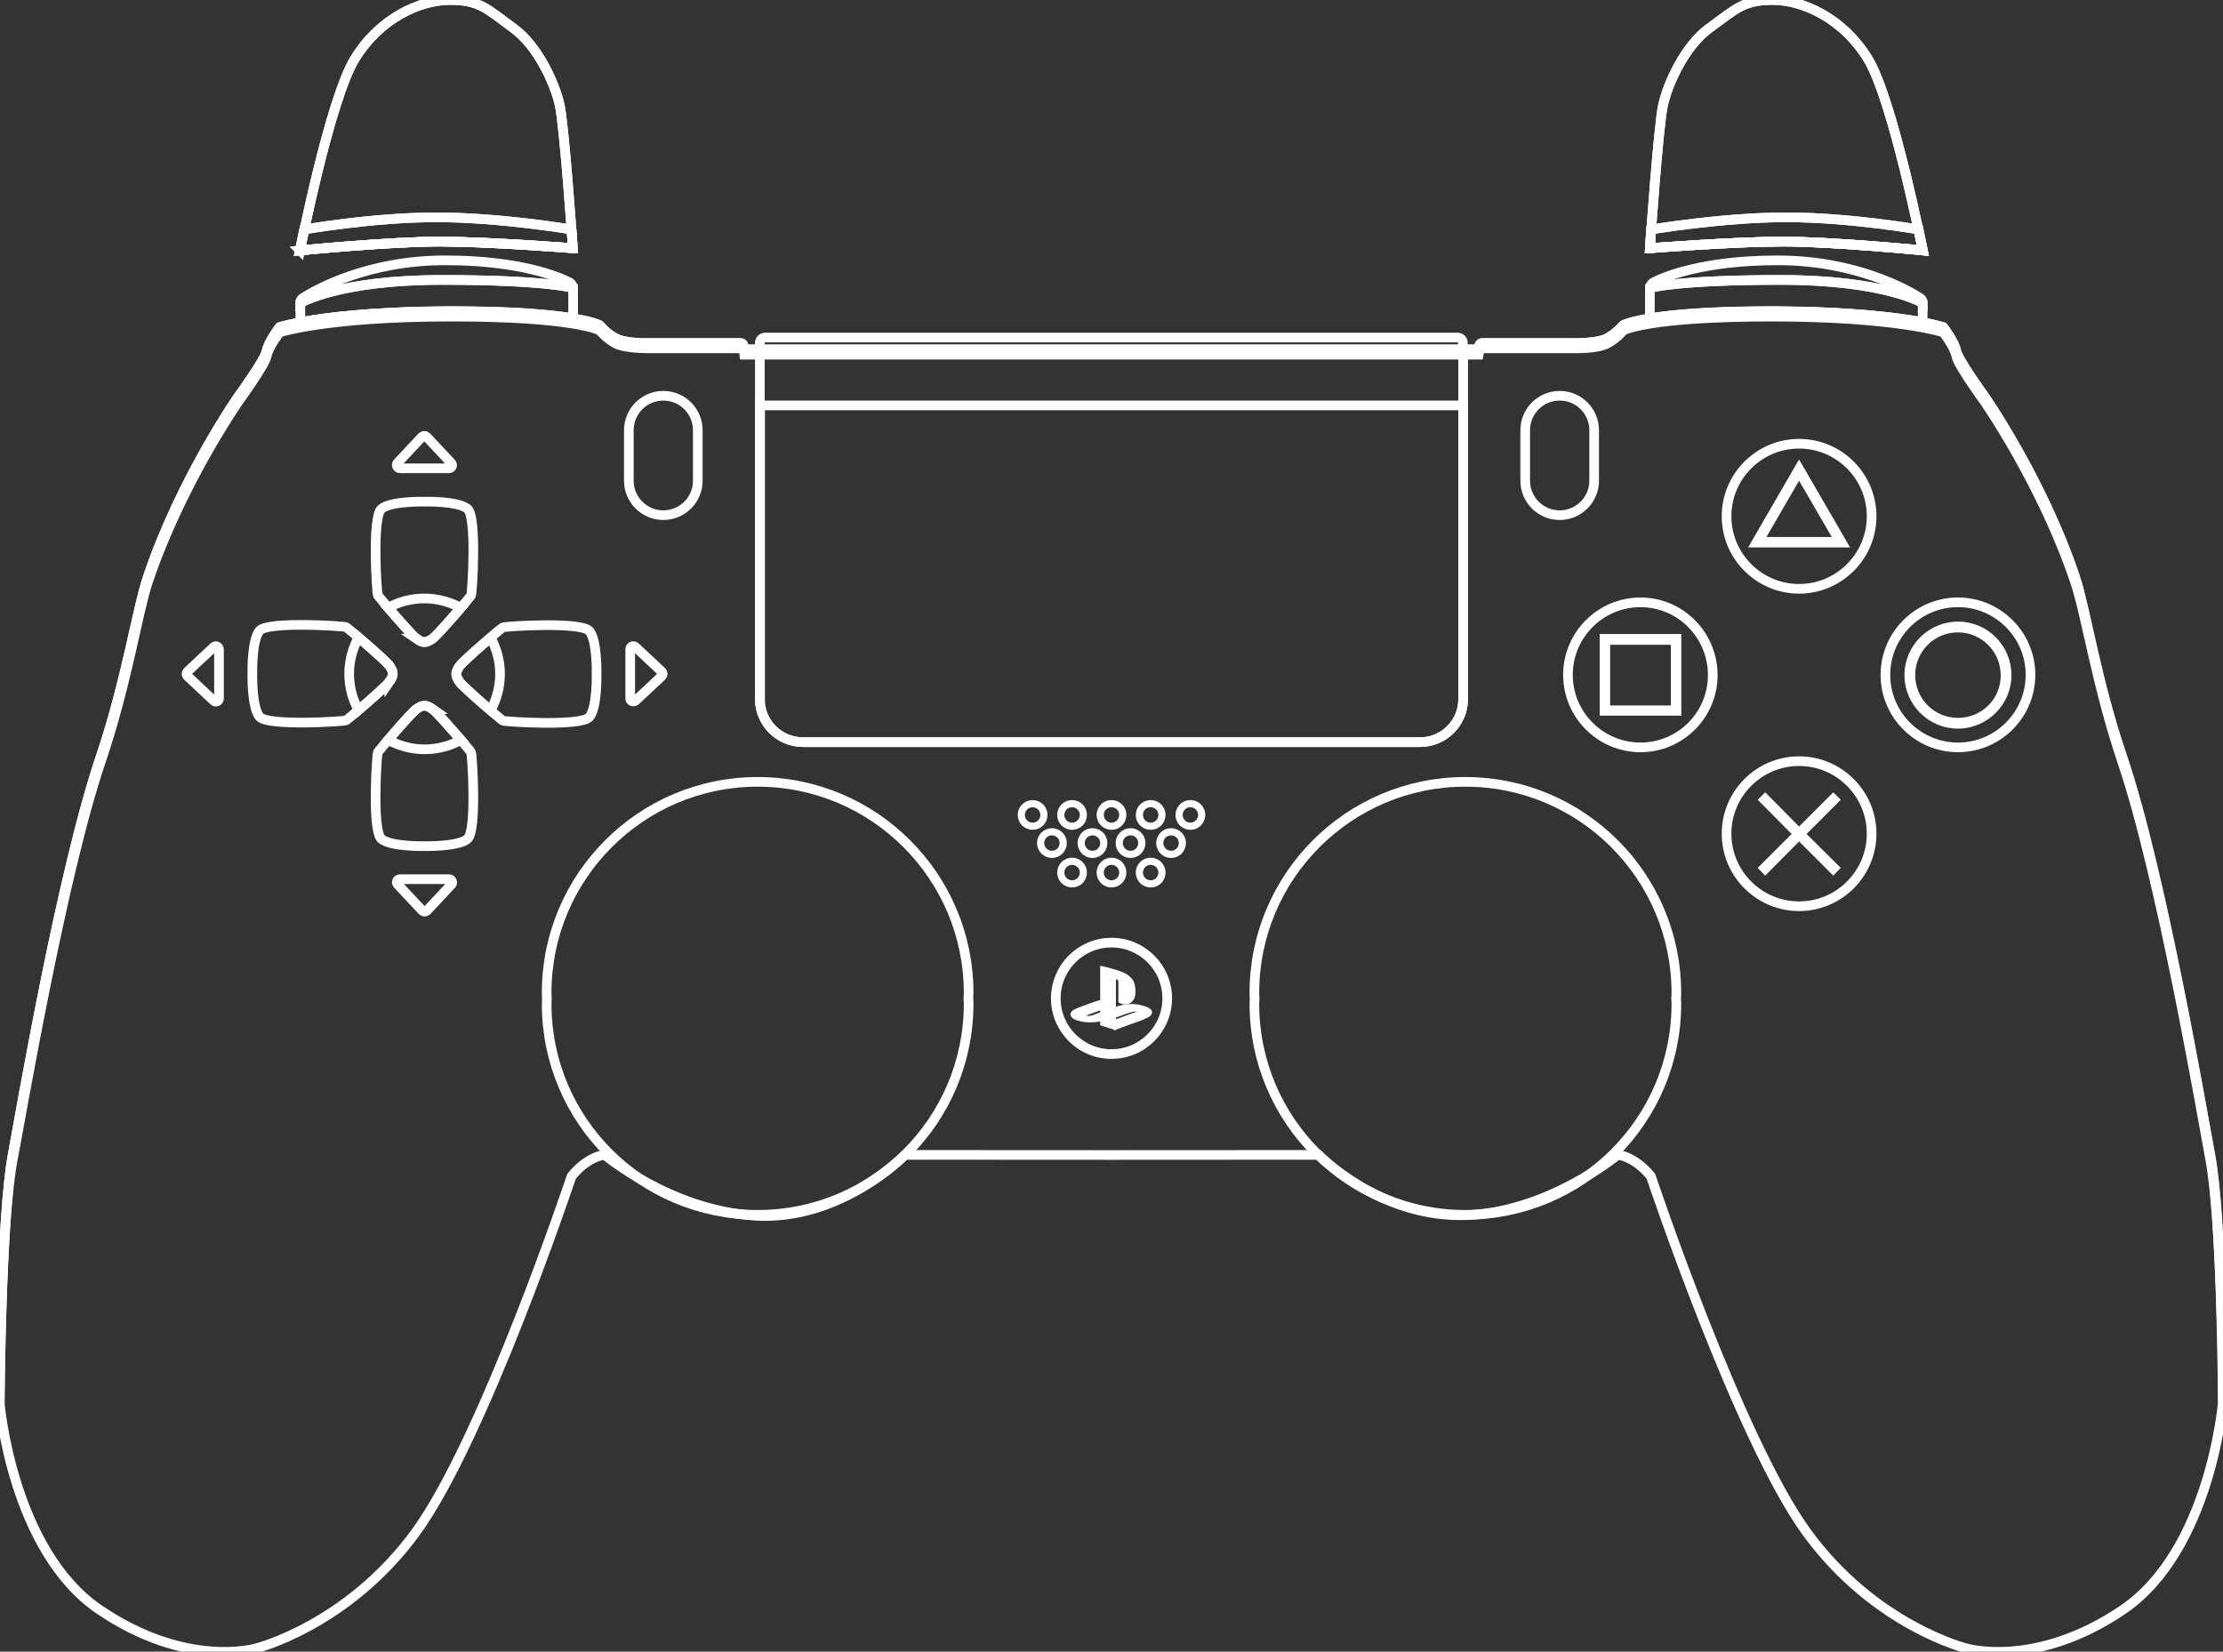 <?xml version="1.0" encoding="UTF-8" standalone="no"?>
<!-- Generator: Adobe Illustrator 19.0.1, SVG Export Plug-In . SVG Version: 6.00 Build 0)  -->

<svg
   version="1.1"
   id="Layer_1"
   x="0px"
   y="0px"
   width="806px"
   height="598.9px"
   viewBox="-556 241.1 806 598.9"
   style="enable-background:new -556 241.1 806 598.9;"
   xml:space="preserve"
   sodipodi:docname="base.svg"
   inkscape:version="1.3.2 (091e20e, 2023-11-25, custom)"
   xmlns:inkscape="http://www.inkscape.org/namespaces/inkscape"
   xmlns:sodipodi="http://sodipodi.sourceforge.net/DTD/sodipodi-0.dtd"
   xmlns:xlink="http://www.w3.org/1999/xlink"
   xmlns="http://www.w3.org/2000/svg"
   xmlns:svg="http://www.w3.org/2000/svg"><rect x="-556" y="241.1" width="806" height="598.9" fill="#333333" stroke="none"/><sodipodi:namedview
   id="namedview1"
   pagecolor="#000000"
   bordercolor="#000000"
   borderopacity="0.25"
   inkscape:showpageshadow="2"
   inkscape:pageopacity="0.0"
   inkscape:pagecheckerboard="0"
   inkscape:deskcolor="#d1d1d1"
   inkscape:zoom="1.3574887"
   inkscape:cx="367.22221"
   inkscape:cy="297.9767"
   inkscape:window-width="1920"
   inkscape:window-height="1009"
   inkscape:window-x="-8"
   inkscape:window-y="398"
   inkscape:window-maximized="1"
   inkscape:current-layer="Layer_1"
   showgrid="false" /><defs
   id="defs147"><linearGradient
     id="linearGradient149"><stop
       style="stop-color:#000000;stop-opacity:1;"
       offset="0"
       id="stop149" /><stop
       style="stop-color:#000000;stop-opacity:0;"
       offset="1"
       id="stop150" /></linearGradient><linearGradient
     id="linearGradient147"><stop
       style="stop-color:#000000;stop-opacity:1;"
       offset="0"
       id="stop147" /><stop
       style="stop-color:#000000;stop-opacity:0;"
       offset="1"
       id="stop148" /></linearGradient><linearGradient
     xlink:href="#linearGradient147"
     id="linearGradient148"
     x1="-556.6"
     y1="597.033"
     x2="250.6"
     y2="597.033"
     gradientUnits="userSpaceOnUse" /><linearGradient
     xlink:href="#linearGradient149"
     id="linearGradient150"
     x1="-447.927"
     y1="286.532"
     x2="141.827"
     y2="286.532"
     gradientUnits="userSpaceOnUse" /></defs>
<style
   type="text/css"
   id="blurdiv">
  .blurdiv {
  position: absolute;
  display: flex;
  height: 100%;
  width: 100%;
  background: inherit;
  filter: blur(10px);
  opacity: 0.75;
}


.media-content {
  z-index: 1;
}
</style>
<pattern
   x="-556"
   y="840"
   width="71"
   height="71"
   patternUnits="userSpaceOnUse"
   id="SVGID_1_"
   viewBox="0 -71 71 71"
   style="overflow:visible;">
	<g
   id="g3">
		<polygon
   class="st0"
   points="0,0 71,0 71,-71 0,-71   "
   id="polygon1" />
		<g
   id="g2">
			<polygon
   class="st0"
   points="0,0 71,0 71,-71 0,-71    "
   id="polygon2" />
			<path
   class="st1"
   d="M41.8-35.5c0-3.5-2.8-6.3-6.3-6.3s-6.3,2.8-6.3,6.3s2.8,6.3,6.3,6.3S41.8-32,41.8-35.5z"
   id="path2" />
		</g>
	</g>
</pattern>
<pattern
   x="-556"
   y="840"
   width="40"
   height="103"
   patternUnits="userSpaceOnUse"
   id="SVGID_2_"
   viewBox="0 -231.7 40 103"
   style="overflow:visible;">
	<g
   id="g20">
		<polygon
   class="st0"
   points="0,-128.7 40,-128.7 40,-231.7 0,-231.7   "
   id="polygon3" />
		<g
   id="g19">
			<polygon
   class="st0"
   points="0,-128.7 40,-128.7 40,-231.7 0,-231.7    "
   id="polygon4" />
			<polygon
   points="34.5,-360.5 37.5,-360.5 37.5,-206 34.5,-206    "
   id="polygon5" />
			<polygon
   points="26.5,-360.5 29.5,-360.5 29.5,-206 26.5,-206    "
   id="polygon6" />
			<polygon
   points="18.5,-360.5 21.5,-360.5 21.5,-206 18.5,-206    "
   id="polygon7" />
			<polygon
   points="10.5,-360.5 13.5,-360.5 13.5,-206 10.5,-206    "
   id="polygon8" />
			<polygon
   points="2.5,-360.5 5.5,-360.5 5.5,-206 2.5,-206    "
   id="polygon9" />
			<polygon
   points="34.5,-257.5 37.5,-257.5 37.5,-103 34.5,-103    "
   id="polygon10" />
			<polygon
   points="26.5,-257.5 29.5,-257.5 29.5,-103 26.5,-103    "
   id="polygon11" />
			<polygon
   points="18.5,-257.5 21.5,-257.5 21.5,-103 18.5,-103    "
   id="polygon12" />
			<polygon
   points="10.5,-257.5 13.5,-257.5 13.5,-103 10.5,-103    "
   id="polygon13" />
			<polygon
   points="2.5,-257.5 5.5,-257.5 5.5,-103 2.5,-103    "
   id="polygon14" />
			<polygon
   points="34.5,-154.5 37.5,-154.5 37.5,0 34.5,0    "
   id="polygon15" />
			<polygon
   points="26.5,-154.5 29.5,-154.5 29.5,0 26.5,0    "
   id="polygon16" />
			<polygon
   points="18.5,-154.5 21.5,-154.5 21.5,0 18.5,0    "
   id="polygon17" />
			<polygon
   points="10.5,-154.5 13.5,-154.5 13.5,0 10.5,0    "
   id="polygon18" />
			<polygon
   points="2.5,-154.5 5.5,-154.5 5.5,0 2.5,0    "
   id="polygon19" />
		</g>
	</g>
</pattern>
<pattern
   x="-556"
   y="840"
   width="40"
   height="103"
   patternUnits="userSpaceOnUse"
   id="SVGID_3_"
   viewBox="0 -231.7 40 103"
   style="overflow:visible;">
	<g
   id="g37">
		<polygon
   class="st0"
   points="0,-128.7 40,-128.7 40,-231.7 0,-231.7   "
   id="polygon20" />
		<g
   id="g36">
			<polygon
   class="st0"
   points="0,-128.7 40,-128.7 40,-231.7 0,-231.7    "
   id="polygon21" />
			<polygon
   points="34.5,-360.5 37.5,-360.5 37.5,-206 34.5,-206    "
   id="polygon22" />
			<polygon
   points="26.5,-360.5 29.5,-360.5 29.5,-206 26.5,-206    "
   id="polygon23" />
			<polygon
   points="18.5,-360.5 21.5,-360.5 21.5,-206 18.5,-206    "
   id="polygon24" />
			<polygon
   points="10.5,-360.5 13.5,-360.5 13.5,-206 10.5,-206    "
   id="polygon25" />
			<polygon
   points="2.5,-360.5 5.5,-360.5 5.5,-206 2.5,-206    "
   id="polygon26" />
			<polygon
   points="34.5,-257.5 37.5,-257.5 37.5,-103 34.5,-103    "
   id="polygon27" />
			<polygon
   points="26.5,-257.5 29.5,-257.5 29.5,-103 26.5,-103    "
   id="polygon28" />
			<polygon
   points="18.5,-257.5 21.5,-257.5 21.5,-103 18.5,-103    "
   id="polygon29" />
			<polygon
   points="10.5,-257.5 13.5,-257.5 13.5,-103 10.5,-103    "
   id="polygon30" />
			<polygon
   points="2.5,-257.5 5.5,-257.5 5.5,-103 2.5,-103    "
   id="polygon31" />
			<polygon
   points="34.5,-154.5 37.5,-154.5 37.5,0 34.5,0    "
   id="polygon32" />
			<polygon
   points="26.5,-154.5 29.5,-154.5 29.5,0 26.5,0    "
   id="polygon33" />
			<polygon
   points="18.5,-154.5 21.5,-154.5 21.5,0 18.5,0    "
   id="polygon34" />
			<polygon
   points="10.5,-154.5 13.5,-154.5 13.5,0 10.5,0    "
   id="polygon35" />
			<polygon
   points="2.5,-154.5 5.5,-154.5 5.5,0 2.5,0    "
   id="polygon36" />
		</g>
	</g>
</pattern>
<pattern
   x="-556"
   y="840"
   width="71"
   height="71"
   patternUnits="userSpaceOnUse"
   id="SVGID_4_"
   viewBox="0 -71 71 71"
   style="overflow:visible;">
	<g
   id="g39">
		<polygon
   class="st0"
   points="0,0 71,0 71,-71 0,-71   "
   id="polygon37" />
		<g
   id="g38">
			<polygon
   class="st0"
   points="0,0 71,0 71,-71 0,-71    "
   id="polygon38" />
			<path
   class="st2"
   d="M41.8-35.5c0-3.5-2.8-6.3-6.3-6.3s-6.3,2.8-6.3,6.3s2.8,6.3,6.3,6.3S41.8-32,41.8-35.5z"
   id="path38" />
		</g>
	</g>
</pattern>
<g
   id="g128"
   style="fill:none;stroke:#ffffff;stroke-opacity:1;stroke-width:1;stroke-dasharray:none">
	<g
   id="g55"
   style="fill:none;stroke:#ffffff;stroke-opacity:1;stroke-width:3.5;stroke-dasharray:none">
		<g
   id="g54"
   style="fill:none;stroke:#ffffff;stroke-opacity:1;stroke-width:3.5;stroke-dasharray:none">
			<g
   id="g53"
   style="fill:none;stroke:#ffffff;stroke-opacity:1;stroke-width:3.5;stroke-dasharray:none">
				<path
   class="st3"
   d="m 245.3,659.8 c -2.9,-15.5 -17.7,-102.5 -32,-144.6 -9.4,-27.7 -13.1,-53 -17,-64.9 -12,-35.7 -33,-65.7 -33,-65.7 0,0 -9.5,-13.1 -10.1,-16.3 -0.6,-3.3 -4.7,-8.6 -4.7,-8.6 0,0 -17.4,-5.7 -62.3,-5.7 -44.9,0 -53.7,5 -53.7,5 0,0 -2.4,2.9 -5.9,4.8 -3.5,1.8 -11.7,1.7 -11.7,1.7 h -33.4 c 0,0 -0.6,-0.1 -0.9,0.3 -0.4,0.4 -0.6,2 -0.6,2 h -133 -133.1 c 0,0 -0.3,-1.7 -0.6,-2 -0.4,-0.4 -0.9,-0.3 -0.9,-0.3 H -321 c 0,0 -8.2,0.2 -11.7,-1.7 -3.5,-1.8 -5.9,-4.8 -5.9,-4.8 0,0 -8.8,-5 -53.7,-5 -44.8,0 -62.3,5.7 -62.3,5.7 0,0 -4.1,5.3 -4.7,8.6 -0.6,3.3 -10.1,16.3 -10.1,16.3 0,0 -21,30 -33,65.7 -4,11.9 -7.7,37.2 -17,64.9 -14.3,42.1 -29.1,129.1 -32,144.6 -4.3,23.2 -4.7,90.1 -4.7,90.1 0,0 4.5,53.4 36.2,74.9 31.7,21.5 56.7,14 56.7,14 0,0 33.1,-8.2 57.8,-41.9 24.7,-33.7 56.6,-129.2 56.6,-129.2 0,0 2.2,-3 5.7,-5.3 3.5,-2.3 6.3,-2.6 6.3,-2.6 0,0 23.821,20.311 54.835,22.129 31.014,1.818 54.098,-22.071 54.098,-22.071 L -153.1,659.9 l 75.189,-0.041 c 0,0 21.545,22.279 52.118,21.886 C 4.781,681.352 30.6,659.8 30.6,659.8 c 0,0 2.8,0.3 6.3,2.6 3.5,2.3 5.7,5.3 5.7,5.3 0,0 31.9,95.4 56.6,129.2 24.7,33.8 57.8,41.9 57.8,41.9 0,0 25,7.5 56.7,-14 31.7,-21.5 36.2,-74.9 36.2,-74.9 0,0 -0.2,-67 -4.6,-90.1 z"
   id="path39"
   style="display:inline;fill:none;stroke:#ffffff;stroke-width:3.5;stroke-dasharray:none;stroke-opacity:1" />
				<g
   id="g42"
   style="fill:none;stroke:#ffffff;stroke-opacity:1;stroke-width:3.5;stroke-dasharray:none">
					<g
   id="g41"
   style="fill:none;stroke:#ffffff;stroke-opacity:1;stroke-width:3.5;stroke-dasharray:none">
						<g
   id="g40"
   style="fill:none;stroke:#ffffff;stroke-opacity:1;stroke-width:3.5;stroke-dasharray:none">
							<path
   class="st4"
   d="M-519.4,517.1c9.4-27.7,13.1-53,17-64.9c12-35.7,33-65.7,33-65.7s9.5-13.1,10.1-16.3         c0.6-3.3,4.7-8.6,4.7-8.6s17.4-5.7,62.3-5.7c44.8,0,53.7,5,53.7,5s2.4,2.9,5.9,4.8c3.5,1.8,11.7,1.7,11.7,1.7h33.4         c0,0,0.6-0.1,0.9,0.3c0.4,0.4,0.6,2,0.6,2H-153h133.1c0,0,0.3-1.7,0.6-2c0.4-0.4,0.9-0.3,0.9-0.3H15c0,0,8.2,0.2,11.7-1.7         c3.5-1.8,5.9-4.8,5.9-4.8s8.8-5,53.7-5s62.3,5.7,62.3,5.7s4.1,5.3,4.7,8.6c0.6,3.3,10.1,16.3,10.1,16.3s21,30,33,65.7         c4,11.9,7.7,37.2,17,64.9c14.3,42.1,29.1,129.1,32,144.6c3.9,20.9,4.6,77.3,4.7,88.3c0-0.1,0-0.1,0-0.1s-0.3-66.9-4.7-90.1         c-2.9-15.5-17.7-102.5-32-144.6c-9.4-27.7-13.1-53-17-64.9c-12-35.7-33-65.7-33-65.7s-9.5-13.1-10.1-16.3         c-0.6-3.3-4.7-8.6-4.7-8.6s-17.4-5.7-62.3-5.7s-53.7,5-53.7,5s-2.4,2.9-5.9,4.8c-3.5,1.8-11.7,1.7-11.7,1.7h-33.4         c0,0-0.6-0.1-0.9,0.3c-0.4,0.4-0.6,2-0.6,2H-153h-133.1c0,0-0.3-1.7-0.6-2c-0.4-0.4-0.9-0.3-0.9-0.3H-321         c0,0-8.2,0.2-11.7-1.7c-3.5-1.8-5.9-4.8-5.9-4.8s-8.8-5-53.7-5c-44.8,0-62.3,5.7-62.3,5.7s-4.1,5.3-4.7,8.6         c-0.6,3.3-10.1,16.3-10.1,16.3s-21,30-33,65.7c-4,11.9-7.7,37.2-17,64.9c-14.3,42.1-29.1,129.1-32,144.6         c-4.3,23.2-4.7,90.1-4.7,90.1v0.1c0.1-10.9,0.7-67.4,4.7-88.3C-548.4,646.3-533.7,559.2-519.4,517.1z"
   id="path40"
   style="fill:none;stroke:#ffffff;stroke-opacity:1;stroke-width:3.5;stroke-dasharray:none" />
						</g>
					</g>
				</g>
				<path
   class="st4"
   d="M-204.8,601.1c0-42.2-34.3-76.5-76.5-76.5s-76.5,34.3-76.5,76.5c0,0.7,0,1.3,0.1,2c0,0.7-0.1,1.3-0.1,2      c0,42.2,34.3,76.5,76.5,76.5s76.5-34.3,76.5-76.5c0-0.7,0-1.3-0.1-2C-204.9,602.4-204.8,601.7-204.8,601.1z"
   id="path42"
   style="fill:none;stroke:#ffffff;stroke-opacity:1;stroke-width:3.5;stroke-dasharray:none" />
				
				
				<path
   class="st4"
   d="m 51.8,601.1 c 0,-42.2 -34.3,-76.5 -76.5,-76.5 -42.2,0 -76.5,34.3 -76.5,76.5 0,0.7 0,1.3 0.1,2 0,0.7 -0.1,1.3 -0.1,2 0,42.2 34.3,76.5 76.5,76.5 42.2,0 76.5,-34.3 76.5,-76.5 0,-0.7 0,-1.3 -0.1,-2 0.1,-0.7 0.1,-1.4 0.1,-2 z"
   id="path43"
   style="display:inline;fill:none;stroke:#ffffff;stroke-opacity:1;stroke-width:3.5;stroke-dasharray:none" />
				
				
				
				
				
				<g
   id="g52"
   style="fill:none;stroke:#ffffff;stroke-opacity:1;stroke-width:3.5;stroke-dasharray:none">
					
					<path
   class="st9"
   d="M-325.6,495.2l9.5-8.9c0.5-0.5,0.5-1.2,0-1.7l-9.5-8.9c-0.7-0.7-1.9-0.2-1.9,0.8v8.9v8.9       C-327.6,495.3-326.4,495.8-325.6,495.2z"
   id="path49"
   style="fill:none;stroke:#ffffff;stroke-opacity:1;stroke-width:3.5;stroke-dasharray:none" />
					<path
   class="st9"
   d="M-411,410.9h8.9h8.9c1,0,1.5-1.2,0.8-1.9l-8.9-9.5c-0.5-0.5-1.2-0.5-1.7,0l-8.9,9.5       C-412.5,409.7-412,410.9-411,410.9z"
   id="path50"
   style="fill:none;stroke:#ffffff;stroke-opacity:1;stroke-width:3.5;stroke-dasharray:none" />
					<path
   class="st9"
   d="M-478.5,475.7l-9.5,8.9c-0.5,0.5-0.5,1.2,0,1.7l9.5,8.9c0.7,0.7,1.9,0.2,1.9-0.8v-8.9v-8.9       C-476.6,475.6-477.8,475-478.5,475.7z"
   id="path51"
   style="fill:none;stroke:#ffffff;stroke-opacity:1;stroke-width:3.5;stroke-dasharray:none" />
					<path
   class="st9"
   d="M-393.2,559.9h-8.9h-8.9c-1,0-1.5,1.2-0.8,1.9l8.9,9.5c0.5,0.5,1.2,0.5,1.7,0l8.9-9.5       C-391.7,561.1-392.2,559.9-393.2,559.9z"
   id="path52"
   style="fill:none;stroke:#ffffff;stroke-opacity:1;stroke-width:3.5;stroke-dasharray:none" />
				</g>
			</g>
		</g>
	</g>
	
	<g
   id="g72"
   style="fill:none;stroke:#ffffff;stroke-opacity:1;stroke-width:3.5;stroke-dasharray:none">
		<g
   id="g69"
   style="fill:none;stroke:#ffffff;stroke-opacity:1;stroke-width:3.5;stroke-dasharray:none">
			<g
   id="g68"
   style="fill:none;stroke:#ffffff;stroke-opacity:1;stroke-width:3.5;stroke-dasharray:none">
				<path
   class="st10"
   d="M141.2,351c0-0.8-0.4-1.5-1.1-1.9c-4.5-2.9-23.4-13.6-51.5-13.6c-26.9,0-41.1,5.9-45.1,8      c-0.8,0.4-1.2,1.2-1.2,2c0,0,9.8-2.9,47.5-2.9S141.2,351,141.2,351z"
   id="path67"
   style="fill:none;stroke:#ffffff;stroke-opacity:1;stroke-width:3.5;stroke-dasharray:none" />
				<path
   class="st11"
   d="M141.1,357.9L141.1,357.9V351c0,0-13.7-8.4-51.4-8.4c-37.8,0-47.5,2.9-47.5,2.9v11l0,0      c7.7-1.3,21.2-2.6,44.1-2.6C114.8,354,132.2,356.3,141.1,357.9z"
   id="path68"
   style="fill:none;stroke:#ffffff;stroke-opacity:1;stroke-width:3.5;stroke-dasharray:none" />
			</g>
		</g>
		<g
   id="g71"
   style="fill:none;stroke:#ffffff;stroke-opacity:1;stroke-width:3.5;stroke-dasharray:none">
			<g
   id="g70"
   style="fill:none;stroke:#ffffff;stroke-opacity:1;stroke-width:3.5;stroke-dasharray:none">
				<path
   class="st10"
   d="M-447.2,351c0-0.8,0.4-1.5,1.1-1.9c4.5-2.9,23.4-13.6,51.5-13.6c26.9,0,41.1,5.9,45.1,8      c0.8,0.4,1.2,1.2,1.2,2c0,0-9.8-2.9-47.5-2.9S-447.2,351-447.2,351z"
   id="path69"
   style="fill:none;stroke:#ffffff;stroke-opacity:1;stroke-width:3.5;stroke-dasharray:none" />
				<path
   class="st11"
   d="M-447.1,357.9L-447.1,357.9V351c0,0,13.7-8.4,51.4-8.4c37.8,0,47.5,2.9,47.5,2.9v11l0,0      c-7.7-1.3-21.2-2.6-44.1-2.6C-420.8,354-438.2,356.3-447.1,357.9z"
   id="path70"
   style="fill:none;stroke:#ffffff;stroke-opacity:1;stroke-width:3.5;stroke-dasharray:none" />
			</g>
		</g>
	</g>
	<g
   id="g84"
   style="fill:none;stroke:#ffffff;stroke-opacity:1;stroke-width:1;stroke-dasharray:none">
		<g
   id="g83"
   style="fill:none;stroke:#ffffff;stroke-opacity:1;stroke-width:1;stroke-dasharray:none">
			<g
   id="g74"
   style="fill:none;stroke:#ffffff;stroke-opacity:1;stroke-width:1;stroke-dasharray:none">
				<g
   id="g73"
   style="fill:none;stroke:#ffffff;stroke-opacity:1;stroke-width:3.5;stroke-dasharray:none">
					<path
   class="st12"
   d="m 153.9,512.1 c -14.5,0 -26.3,-11.8 -26.3,-26.3 0,-14.5 11.8,-26.3 26.3,-26.3 14.5,0 26.3,11.8 26.3,26.3 0,14.5 -11.8,26.3 -26.3,26.3 z"
   id="path72"
   style="display:inline;fill:none;stroke:#ffffff;stroke-opacity:1;stroke-width:3.5;stroke-dasharray:none" />
					
				</g>
				<path
   class="st14"
   d="M153.9,467c-10.4,0-18.9,8.5-18.9,18.9s8.5,18.9,18.9,18.9s18.9-8.5,18.9-18.9      C172.8,475.5,164.4,467,153.9,467z M153.9,501.9c-8.9,0-16-7.2-16-16c0-8.9,7.2-16,16-16s16,7.2,16,16      C170,494.8,162.8,501.9,153.9,501.9z"
   id="path74"
   style="fill:#ffffff;stroke:#ffffff;stroke-opacity:1;stroke-width:1;stroke-dasharray:none;fill-opacity:1" />
			</g>
			<g
   id="g77"
   style="fill:none;stroke:#ffffff;stroke-opacity:1;stroke-width:1;stroke-dasharray:none">
				<g
   id="g76"
   style="fill:none;stroke:#ffffff;stroke-opacity:1;stroke-width:3.5;stroke-dasharray:none">
					<path
   class="st12"
   d="M 96.3,569.7 C 81.8,569.7 70,557.9 70,543.4 c 0,-14.5 11.8,-26.3 26.3,-26.3 14.5,0 26.3,11.8 26.3,26.3 0,14.5 -11.8,26.3 -26.3,26.3 z"
   id="path75"
   style="display:inline;fill:none;stroke:#ffffff;stroke-opacity:1;stroke-width:3.5;stroke-dasharray:none" />
					
				</g>
				<polygon
   class="st15"
   points="110.7,531.1 108.7,529.1 96.3,541.5 84,529.1 82,531.1 94.3,543.5 82,555.8 84,557.9 96.3,545.5      108.7,557.9 110.7,555.8 98.3,543.5     "
   id="polygon76"
   style="fill:#ffffff;stroke:#ffffff;stroke-opacity:1;stroke-width:1;stroke-dasharray:none;fill-opacity:1" />
			</g>
			<g
   id="g79"
   style="fill:none;stroke:#ffffff;stroke-opacity:1;stroke-width:1;stroke-dasharray:none">
				<g
   id="g78"
   style="fill:none;stroke:#ffffff;stroke-opacity:1;stroke-width:3.5;stroke-dasharray:none">
					<path
   class="st12"
   d="m 38.8,512.1 c -14.5,0 -26.3,-11.8 -26.3,-26.3 0,-14.5 11.8,-26.3 26.3,-26.3 14.5,0 26.2,11.9 26.2,26.4 0,14.5 -11.8,26.2 -26.2,26.2 z"
   id="path77"
   style="display:inline;fill:none;stroke:#ffffff;stroke-opacity:1;stroke-width:3.5;stroke-dasharray:none" />
					
				</g>
				<path
   class="st16"
   d="M50.3,471.5h-23h-2.8v2.8v23v2.8h2.8h23h2.8v-2.8v-23v-2.8H50.3z M50.3,497.4h-23v-23h23V497.4z"
   id="path79"
   style="fill:#ffffff;stroke:#ffffff;stroke-opacity:1;stroke-width:1;stroke-dasharray:none;fill-opacity:1" />
			</g>
			<g
   id="g82"
   style="display:inline;fill:none;stroke:#ffffff;stroke-opacity:1;stroke-width:1;stroke-dasharray:none">
				<g
   id="g81"
   style="fill:none;stroke:#ffffff;stroke-opacity:1;stroke-width:3.5;stroke-dasharray:none">
					<path
   class="st12"
   d="M 96.3,454.6 C 81.8,454.6 70,442.8 70,428.3 70,413.8 81.8,402 96.3,402 c 14.5,0 26.3,11.8 26.3,26.3 0,14.5 -11.8,26.3 -26.3,26.3 z"
   id="path80"
   style="display:inline;fill:none;stroke:#ffffff;stroke-opacity:1;stroke-width:3.5;stroke-dasharray:none" />
					
				</g>
				<path
   class="st17"
   d="m 112.3,436.3 -16,-27.6 -16,27.6 -1.6,2.8 h 3.3 14.3 14.3 3.3 z m -16,0 H 83.6 l 12.7,-21.9 12.7,21.9 z"
   id="path82"
   style="display:inline;fill:#ffffff;stroke:#ffffff;stroke-opacity:1;stroke-width:1;stroke-dasharray:none;fill-opacity:1" />
			</g>
		</g>
	</g>
	<g
   id="g96"
   style="fill:none;stroke:#ffffff;stroke-opacity:1;stroke-width:2.6;stroke-dasharray:none">
		<g
   id="g90"
   style="fill:none;stroke:#ffffff;stroke-opacity:1;stroke-width:2.6;stroke-dasharray:none">
			<circle
   cx="-153"
   cy="557.5"
   r="4.1"
   id="circle84"
   style="fill:none;stroke:#ffffff;stroke-opacity:1;stroke-width:2.6;stroke-dasharray:none" />
			<circle
   cx="-153"
   cy="536.6"
   r="4.1"
   id="circle85"
   style="fill:none;stroke:#ffffff;stroke-opacity:1;stroke-width:2.6;stroke-dasharray:none" />
			<circle
   cx="-159.9"
   cy="546.8"
   r="4.1"
   id="circle86"
   style="fill:none;stroke:#ffffff;stroke-opacity:1;stroke-width:2.6;stroke-dasharray:none" />
			<circle
   cx="-174.6"
   cy="546.8"
   r="4.1"
   id="circle87"
   style="fill:none;stroke:#ffffff;stroke-opacity:1;stroke-width:2.6;stroke-dasharray:none" />
			<circle
   cx="-167.3"
   cy="557.5"
   r="4.1"
   id="circle88"
   style="fill:none;stroke:#ffffff;stroke-opacity:1;stroke-width:2.6;stroke-dasharray:none" />
			<circle
   cx="-167.3"
   cy="536.6"
   r="4.1"
   id="circle89"
   style="fill:none;stroke:#ffffff;stroke-opacity:1;stroke-width:2.6;stroke-dasharray:none" />
			<circle
   cx="-181.6"
   cy="536.6"
   r="4.1"
   id="circle90"
   style="fill:none;stroke:#ffffff;stroke-opacity:1;stroke-width:2.6;stroke-dasharray:none" />
		</g>
		<g
   id="g95"
   style="fill:none;stroke:#ffffff;stroke-opacity:1;stroke-width:2.6;stroke-dasharray:none">
			<circle
   cx="-146.1"
   cy="546.8"
   r="4.1"
   id="circle91"
   style="fill:none;stroke:#ffffff;stroke-opacity:1;stroke-width:2.6;stroke-dasharray:none" />
			<circle
   cx="-131.4"
   cy="546.8"
   r="4.1"
   id="circle92"
   style="fill:none;stroke:#ffffff;stroke-opacity:1;stroke-width:2.6;stroke-dasharray:none" />
			<circle
   cx="-138.8"
   cy="557.5"
   r="4.1"
   id="circle93"
   style="fill:none;stroke:#ffffff;stroke-opacity:1;stroke-width:2.6;stroke-dasharray:none" />
			<circle
   cx="-138.8"
   cy="536.6"
   r="4.1"
   id="circle94"
   style="fill:none;stroke:#ffffff;stroke-opacity:1;stroke-width:2.6;stroke-dasharray:none" />
			<circle
   cx="-124.4"
   cy="536.6"
   r="4.1"
   id="circle95"
   style="fill:none;stroke:#ffffff;stroke-opacity:1;stroke-width:2.6;stroke-dasharray:none" />
		</g>
	</g>
	<g
   id="g99"
   style="fill:none;stroke:#ffffff;stroke-opacity:1;stroke-width:1;stroke-dasharray:none">
		<circle
   class="st18"
   cx="-153"
   cy="603.1"
   r="20.2"
   id="circle96"
   style="fill:none;stroke:#ffffff;stroke-opacity:1;stroke-width:3.5;stroke-dasharray:none" />
		<g
   id="g98"
   style="fill:none;stroke:#ffffff;stroke-opacity:1;stroke-width:1;stroke-dasharray:none">
			<path
   class="st19"
   d="M-151.9,609.7v-2.8v-3.5v-6.5c0-0.5,0.1-0.8,0.3-1c0.1-0.2,0.4-0.3,0.7-0.2c0.6,0.2,0.9,0.7,0.9,1.7v6.9     c0.8,0.4,1.5,0.5,2.1,0.5s1.2-0.2,1.6-0.5c1-0.7,1.5-1.9,1.5-3.7c0-1.9-0.4-3.4-1.2-4.3c-0.8-1-2.1-1.9-4.1-2.6     c-1.3-0.4-2.5-0.8-3.6-1.1s-2-0.5-2.9-0.7v12.2l0,0v2.7l0,0v1.7l0,0v2.5l0,0v1.5l4.7,1.5v-3.6l0,0V609.7z"
   id="path96"
   style="fill:#ffffff;stroke:#ffffff;stroke-opacity:1;stroke-width:1;stroke-dasharray:none;fill-opacity:1" />
			<path
   class="st19"
   d="M-157,608.7l-1.7,0.6l-0.9,0.4l-1.6,0.3l-1.5-0.2c-0.3-0.2-0.4-0.4-0.2-0.6c0.1-0.1,0.2-0.1,0.3-0.2     c0.1-0.1,0.3-0.1,0.4-0.2l1.1-0.4l4.1-1.5v-2.7l-1.7,0.5l-5.5,2l-1,0.4c-1.5,0.6-2.2,1.2-2.2,1.8c0.1,0.8,1,1.5,2.7,1.9     c0.7,0.2,1.4,0.3,2.1,0.4c0.7,0.1,1.4,0.1,2.2,0.1c1,0,2.1-0.1,3.3-0.3L-157,608.7L-157,608.7z"
   id="path97"
   style="fill:#ffffff;stroke:#ffffff;stroke-opacity:1;stroke-width:1;stroke-dasharray:none;fill-opacity:1" />
			<path
   class="st19"
   d="M-141.2,606.4c-0.9-0.3-1.7-0.5-2.5-0.6s-1.7-0.2-2.5-0.1c-0.9,0-1.9,0.2-2.8,0.3c-0.8,0.2-1.7,0.4-2.6,0.8     v2.8l3.9-1.4l1.6-0.5l1.1-0.3h1.4c0.3,0.1,0.6,0.2,0.7,0.4c0,0.2-0.2,0.4-0.8,0.6l-1.4,0.5l-6.5,2.4v2.7l3.5-1.3l6.4-2.3l0.7-0.4     c1.5-0.5,2.2-1.2,2.2-1.9C-138.8,607.5-139.6,606.9-141.2,606.4z"
   id="path98"
   style="fill:#ffffff;stroke:#ffffff;stroke-opacity:1;stroke-width:1;stroke-dasharray:none;fill-opacity:1" />
		</g>
	</g>
	
	
	<g
   id="g120"
   style="display:inline;fill:none;stroke:#ffffff;stroke-opacity:1;stroke-width:3.5;stroke-dasharray:none">
		
		
		<g
   id="g109"
   style="fill:none;stroke:#ffffff;stroke-opacity:1;stroke-width:3.5;stroke-dasharray:none">
			<g
   id="g108"
   style="fill:none;stroke:#ffffff;stroke-opacity:1;stroke-width:3.5;stroke-dasharray:none">
				
				<path
   class="st11"
   d="m -315.5,384.6 c -6.9,0 -12.5,5.6 -12.5,12.5 v 18.3 c 0,6.9 5.6,12.5 12.5,12.5 6.9,0 12.5,-5.6 12.5,-12.5 v -18.3 c 0,-6.9 -5.6,-12.5 -12.5,-12.5 z"
   id="path108"
   style="fill:none;stroke:#ffffff;stroke-opacity:1;stroke-width:3.5;stroke-dasharray:none" />
			</g>
		</g>
		<g
   id="g111"
   style="fill:none;stroke:#ffffff;stroke-opacity:1;stroke-width:3.5;stroke-dasharray:none">
			<g
   id="g110"
   style="fill:none;stroke:#ffffff;stroke-opacity:1;stroke-width:3.5;stroke-dasharray:none">
				
				<path
   class="st11"
   d="m 9.5,384.6 c -6.9,0 -12.5,5.6 -12.5,12.5 v 18.3 c 0,6.9 5.6,12.5 12.5,12.5 6.9,0 12.5,-5.6 12.5,-12.5 v -18.3 c 0,-6.9 -5.6,-12.5 -12.5,-12.5 z"
   id="path110"
   style="fill:none;stroke:#ffffff;stroke-opacity:1;stroke-width:3.5;stroke-dasharray:none" />
			</g>
		</g>
		<g
   id="g119"
   style="fill:none;stroke:#ffffff;stroke-opacity:1;stroke-width:3.5;stroke-dasharray:none">
			<g
   id="g112"
   style="fill:none;stroke:#ffffff;stroke-opacity:1;stroke-width:3.5;stroke-dasharray:none">
				<path
   class="st11"
   d="m -414.8,488.3 c 1.4,-2 1.2,-2.9 1.2,-2.9 0,0 0.2,-0.9 -1.2,-2.9 -1.4,-2 -15,-13.6 -15.7,-14 -0.7,-0.4 -28.5,-2.2 -31.4,1.3 -2.9,3.5 -2.6,15.6 -2.6,15.6 0,0 -0.3,12.1 2.6,15.6 2.9,3.5 30.7,1.7 31.4,1.3 0.7,-0.4 14.3,-12 15.7,-14 z"
   id="path111"
   style="fill:none;stroke:#ffffff;stroke-opacity:1;stroke-width:3.5;stroke-dasharray:none" />
				<path
   class="st24"
   d="m -414.8,488.3 c 1.4,-2 1.2,-2.9 1.2,-2.9 0,0 0.2,-0.9 -1.2,-2.9 -0.9,-1.3 -6.9,-6.6 -11.2,-10.3 -2.1,3.9 -3.4,8.4 -3.4,13.2 0,4.8 1.2,9.3 3.4,13.2 4.3,-3.7 10.3,-9 11.2,-10.3 z"
   id="path112"
   style="fill:none;stroke:#ffffff;stroke-opacity:1;stroke-width:3.5;stroke-dasharray:none" />
			</g>
			<g
   id="g114"
   style="fill:none;stroke:#ffffff;stroke-opacity:1;stroke-width:3.5;stroke-dasharray:none">
				<path
   class="st11"
   d="m -405,472.7 c 2,1.4 2.9,1.2 2.9,1.2 0,0 0.9,0.2 2.9,-1.2 2,-1.4 13.6,-15 14,-15.7 0.4,-0.7 2.2,-28.5 -1.3,-31.4 -3.5,-2.9 -15.6,-2.6 -15.6,-2.6 0,0 -12.1,-0.3 -15.6,2.6 -3.5,2.9 -1.7,30.7 -1.3,31.4 0.5,0.7 12,14.3 14,15.7 z"
   id="path113"
   style="fill:none;stroke:#ffffff;stroke-opacity:1;stroke-width:3.5;stroke-dasharray:none" />
				<path
   class="st24"
   d="m -405,472.7 c 2,1.4 2.9,1.2 2.9,1.2 0,0 0.9,0.2 2.9,-1.2 1.3,-0.9 6.6,-6.9 10.3,-11.2 -3.9,-2.1 -8.4,-3.4 -13.2,-3.4 -4.8,0 -9.3,1.2 -13.2,3.4 3.8,4.3 9,10.3 10.3,11.2 z"
   id="path114"
   style="fill:none;stroke:#ffffff;stroke-opacity:1;stroke-width:3.5;stroke-dasharray:none" />
			</g>
			<g
   id="g116"
   style="fill:none;stroke:#ffffff;stroke-opacity:1;stroke-width:3.5;stroke-dasharray:none">
				<path
   class="st11"
   d="m -342.3,469.9 c -2.9,-3.5 -30.7,-1.7 -31.4,-1.3 -0.7,0.4 -14.3,12 -15.7,14 -1.4,2 -1.2,2.9 -1.2,2.9 0,0 -0.2,0.9 1.2,2.9 1.4,2 15,13.6 15.7,14 0.7,0.4 28.5,2.2 31.4,-1.3 2.9,-3.5 2.6,-15.6 2.6,-15.6 0,0 0.3,-12.1 -2.6,-15.6 z"
   id="path115"
   style="fill:none;stroke:#ffffff;stroke-opacity:1;stroke-width:3.5;stroke-dasharray:none" />
				<path
   class="st24"
   d="m -378.1,472.3 c -4.3,3.7 -10.3,9 -11.2,10.3 -1.4,2 -1.2,2.9 -1.2,2.9 0,0 -0.2,0.9 1.2,2.9 0.9,1.3 6.9,6.6 11.2,10.3 2.1,-3.9 3.4,-8.4 3.4,-13.2 0,-4.8 -1.3,-9.3 -3.4,-13.2 z"
   id="path116"
   style="fill:none;stroke:#ffffff;stroke-opacity:1;stroke-width:3.5;stroke-dasharray:none" />
			</g>
			<g
   id="g118"
   style="fill:none;stroke:#ffffff;stroke-opacity:1;stroke-width:3.5;stroke-dasharray:none">
				<path
   class="st11"
   d="m -399.2,498.2 c -2,-1.4 -2.9,-1.2 -2.9,-1.2 0,0 -0.9,-0.2 -2.9,1.2 -2,1.4 -13.6,15 -14,15.7 -0.4,0.7 -2.2,28.5 1.3,31.4 3.5,2.9 15.6,2.6 15.6,2.6 0,0 12.1,0.3 15.6,-2.6 3.5,-2.9 1.7,-30.7 1.3,-31.4 -0.4,-0.8 -12,-14.3 -14,-15.7 z"
   id="path117"
   style="fill:none;stroke:#ffffff;stroke-opacity:1;stroke-width:3.5;stroke-dasharray:none" />
				<path
   class="st24"
   d="m -399.2,498.2 c -2,-1.4 -2.9,-1.2 -2.9,-1.2 0,0 -0.9,-0.2 -2.9,1.2 -1.3,0.9 -6.6,6.9 -10.3,11.2 3.9,2.1 8.4,3.4 13.2,3.4 4.8,0 9.3,-1.2 13.2,-3.4 -3.7,-4.3 -9,-10.3 -10.3,-11.2 z"
   id="path118"
   style="fill:none;stroke:#ffffff;stroke-opacity:1;stroke-width:3.5;stroke-dasharray:none" />
			</g>
		</g>
	</g>
	
	
	
	<g
   id="g127"
   style="display:inline;fill:none;stroke:#ffffff;stroke-opacity:1;stroke-width:3.5;stroke-dasharray:none">
		
		<g
   id="g126"
   style="display:inline;fill:none;stroke:#ffffff;stroke-opacity:1;stroke-width:3.5;stroke-dasharray:none">
			<path
   class="st11"
   d="m -25.6,365.4 c 0,-1 -0.8,-1.9 -1.9,-1.9 H -153 v 0 h -125.6 c -1,0 -1.9,0.8 -1.9,1.9 v 6 123.2 c 0,8.6 7,15.6 15.6,15.6 H -153 v 0 h 111.9 c 8.6,0 15.6,-7 15.6,-15.6 V 371.5 Z"
   id="path124"
   style="display:inline;fill:none;stroke:#ffffff;stroke-opacity:1;stroke-width:3.5;stroke-dasharray:none" />
			<g
   class="st26"
   id="g125"
   style="fill:none;stroke:#ffffff;stroke-opacity:1;stroke-width:3.5;stroke-dasharray:none">

					<pattern
   id="SVGID_8_"
   xlink:href="#SVGID_4_"
   patternTransform="matrix(0.102 0 0 -0.102 -14417.875 -1652.527)"
   class="st26">
				</pattern>
				<path
   class="st27"
   d="m -280.5,494.6 c 0,8.6 7,15.6 15.6,15.6 H -153 v 0 h 111.9 c 8.6,0 15.6,-7 15.6,-15.6 V 388.1 h -254.9 v 106.5 z"
   id="path125"
   style="display:inline;fill:none;stroke:#ffffff;stroke-opacity:1;stroke-width:3.5;stroke-dasharray:none" />
			</g>
		</g>
	</g>
</g>
<g
   id="g147"
   style="stroke:#ffffff;stroke-opacity:1;fill:none;stroke-width:3.5;stroke-dasharray:none">
	<g
   id="g137"
   style="stroke:#ffffff;stroke-opacity:1;fill:none;stroke-width:3.5;stroke-dasharray:none">
		<g
   id="g132"
   style="stroke:#ffffff;stroke-opacity:1;fill:none;stroke-width:3.5;stroke-dasharray:none">
			<g
   id="g129"
   style="stroke:#ffffff;stroke-opacity:1;fill:none;stroke-width:3.5;stroke-dasharray:none">
				<path
   class="st11"
   d="M141.1,331.9c0,0-32.7-3.2-50.6-3.2s-48.3,2.4-48.3,2.4s3.1-44.7,4.8-52c1.6-7.3,7.7-21.3,16.9-27.9      s12-10.1,22.8-10.1s25.4,6.4,34.6,21.4C130.4,277.5,141.1,331.9,141.1,331.9z"
   id="path128"
   style="stroke:#ffffff;stroke-opacity:1;fill:none;stroke-width:3.5;stroke-dasharray:none" />
				<path
   class="st10"
   d="M42.7,324.3c0,0,26.1-4.4,49-4.4c22.8,0,47.9,4.4,47.9,4.4c1,4.7,1.6,7.6,1.6,7.6s-32.7-3.2-50.6-3.2      s-48.3,2.4-48.3,2.4S42.3,328.4,42.7,324.3z"
   id="path129"
   style="stroke:#ffffff;stroke-opacity:1;fill:none;stroke-width:3.5;stroke-dasharray:none" />
			</g>
			
		</g>
		<g
   class="st29"
   id="g136"
   style="stroke:#ffffff;stroke-opacity:1;fill:none;stroke-width:3.5;stroke-dasharray:none">
			<g
   class="st30"
   id="g133"
   style="stroke:#ffffff;stroke-opacity:1;fill:none;stroke-width:3.5;stroke-dasharray:none">
				<path
   class="st31"
   d="M141.1,331.9c0,0-32.7-3.2-50.6-3.2s-48.3,2.4-48.3,2.4s3.1-44.7,4.8-52c1.6-7.3,7.7-21.3,16.9-27.9      s12-10.1,22.8-10.1s25.4,6.4,34.6,21.4C130.4,277.5,141.1,331.9,141.1,331.9z"
   id="path132"
   style="stroke:#ffffff;stroke-opacity:1;fill:none;stroke-width:3.5;stroke-dasharray:none" />
				<path
   class="st32"
   d="M42.7,324.3c0,0,26.1-4.4,49-4.4c22.8,0,47.9,4.4,47.9,4.4c1,4.7,1.6,7.6,1.6,7.6s-32.7-3.2-50.6-3.2      s-48.3,2.4-48.3,2.4S42.3,328.4,42.7,324.3z"
   id="path133"
   style="stroke:#ffffff;stroke-opacity:1;fill:none;stroke-width:3.5;stroke-dasharray:none" />
			</g>
			
		</g>
	</g>
	<g
   id="g146"
   style="stroke:#ffffff;stroke-opacity:1;fill:none;stroke-width:3.5;stroke-dasharray:none">
		<g
   id="g141"
   style="stroke:#ffffff;stroke-opacity:1;fill:none;stroke-width:3.5;stroke-dasharray:none">
			<g
   id="g138"
   style="stroke:#ffffff;stroke-opacity:1;fill:none;stroke-width:3.5;stroke-dasharray:none">
				<path
   class="st11"
   d="M-447.2,331.9c0,0,32.7-3.2,50.6-3.2c17.9,0,48.3,2.4,48.3,2.4s-3.1-44.7-4.8-52      c-1.6-7.3-7.7-21.3-16.9-27.9c-9.2-6.7-12-10.1-22.8-10.1s-25.4,6.4-34.6,21.4C-436.5,277.5-447.2,331.9-447.2,331.9z"
   id="path137"
   style="stroke:#ffffff;stroke-opacity:1;fill:none;stroke-width:3.5;stroke-dasharray:none" />
				<path
   class="st10"
   d="M-348.8,324.3c0,0-26.1-4.4-49-4.4c-22.8,0-47.9,4.4-47.9,4.4c-1,4.7-1.6,7.6-1.6,7.6s32.7-3.2,50.6-3.2      s48.3,2.4,48.3,2.4S-348.4,328.4-348.8,324.3z"
   id="path138"
   style="stroke:#ffffff;stroke-opacity:1;fill:none;stroke-width:3.5;stroke-dasharray:none" />
			</g>
			
		</g>
		<g
   class="st29"
   id="g145"
   style="stroke:#ffffff;stroke-opacity:1;fill:none;stroke-width:3.5;stroke-dasharray:none">
			<g
   class="st30"
   id="g142"
   style="fill:none;stroke:#ffffff;stroke-opacity:1;stroke-width:3.5;stroke-dasharray:none">
				<path
   class="st31"
   d="m -447.2,331.9 c 0,0 32.7,-3.2 50.6,-3.2 17.9,0 48.3,2.4 48.3,2.4 0,0 -3.1,-44.7 -4.8,-52 -1.6,-7.3 -7.7,-21.3 -16.9,-27.9 -9.2,-6.7 -12,-10.1 -22.8,-10.1 -10.8,0 -25.4,6.4 -34.6,21.4 -9.1,15 -19.8,69.4 -19.8,69.4 z"
   id="path141"
   style="fill:none;stroke:#ffffff;stroke-opacity:1;stroke-width:3.5;stroke-dasharray:none" />
				<path
   class="st32"
   d="m -348.8,324.3 c 0,0 -26.1,-4.4 -49,-4.4 -22.8,0 -47.9,4.4 -47.9,4.4 -1,4.7 -1.6,7.6 -1.6,7.6 0,0 32.7,-3.2 50.6,-3.2 17.9,0 48.3,2.4 48.3,2.4 0,0 0,-2.7 -0.4,-6.8 z"
   id="path142"
   style="fill:none;stroke:#ffffff;stroke-opacity:1;stroke-width:3.5;stroke-dasharray:none" />
			</g>
			
		</g>
	</g>
</g>
</svg>
